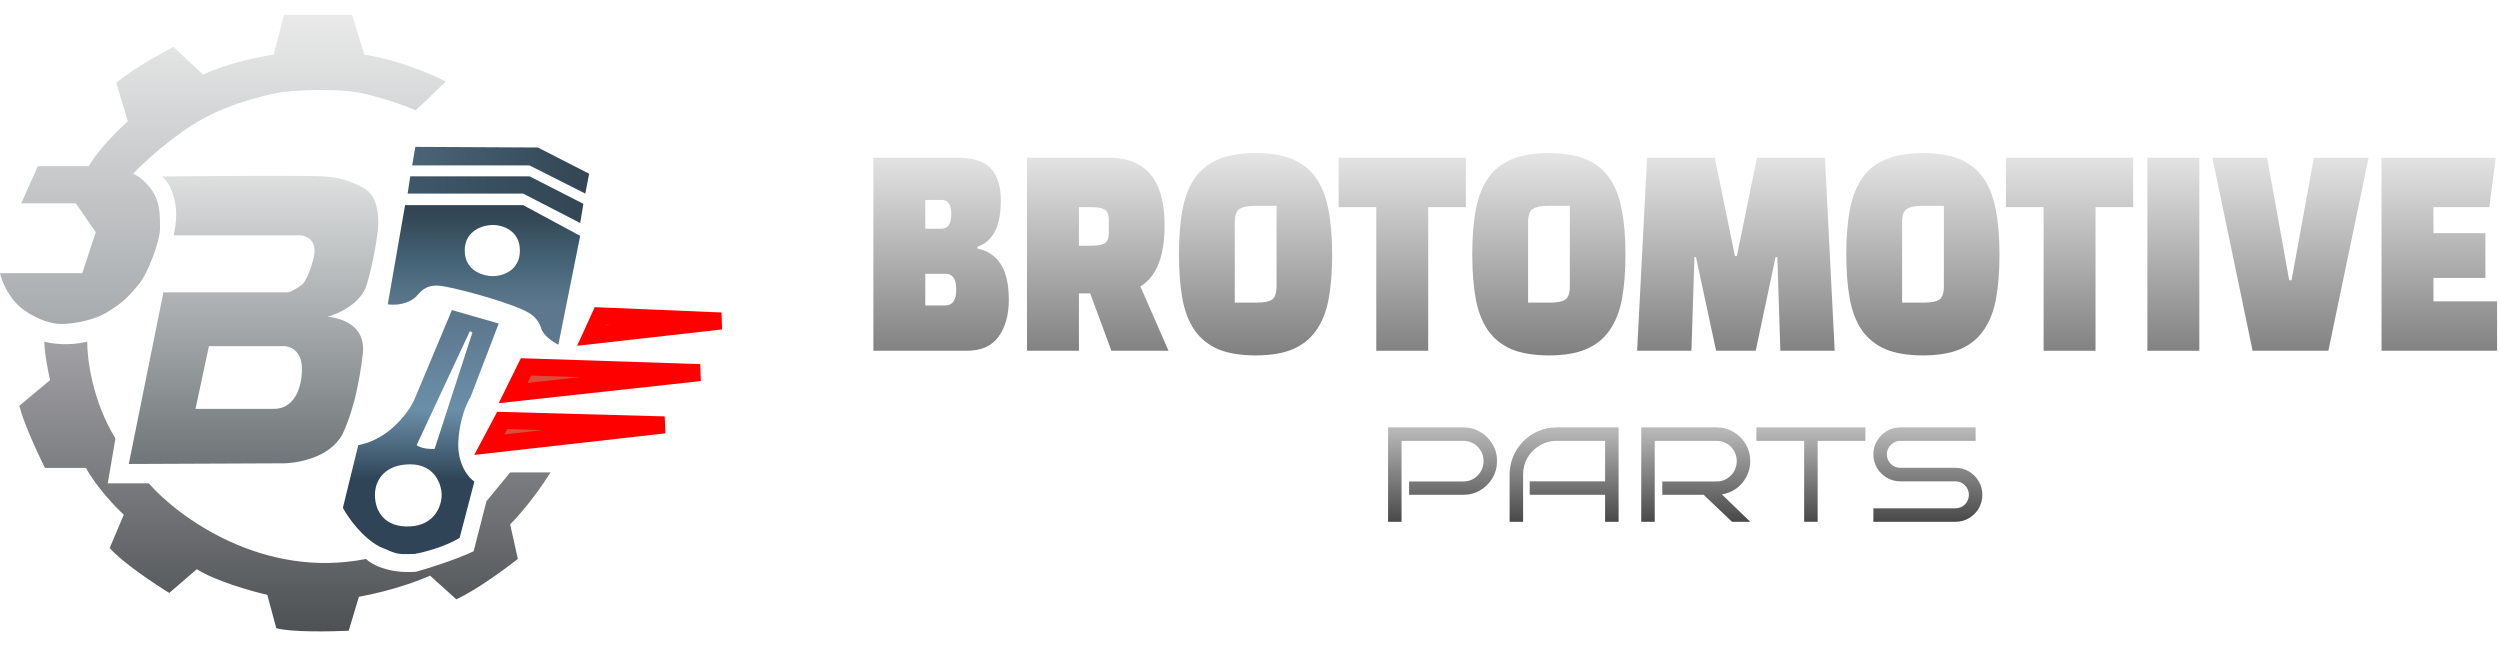 <svg width="147" height="38" viewBox="0 0 147 38" fill="none" xmlns="http://www.w3.org/2000/svg">
<path d="M42.404 18.874L35.286 18.574L34.756 19.736L42.404 18.874Z" fill="#DE4B3D"/>
<path d="M30.175 23.11L30.932 21.573L41.155 21.91L30.175 23.11Z" fill="#DE4B3D"/>
<path d="M28.774 26.146L29.531 24.722L39.072 24.984L28.774 26.146Z" fill="#DE4B3D"/>
<path d="M42.404 18.874L35.286 18.574L34.756 19.736L42.404 18.874Z" stroke="#FF0000"/>
<path d="M30.175 23.11L30.932 21.573L41.155 21.91L30.175 23.11Z" stroke="#FF0000"/>
<path d="M28.774 26.146L29.531 24.722L39.072 24.984L28.774 26.146Z" stroke="#FF0000"/>
<path fill-rule="evenodd" clip-rule="evenodd" d="M9.533 10.373C9.797 10.573 10.333 11.299 10.363 12.595C10.363 13.107 10.262 13.637 10.212 13.837H17.642C18.019 13.85 18.705 14.139 18.434 15.193C18.162 16.248 17.868 16.662 17.755 16.737C17.554 16.888 17.106 17.189 16.925 17.189H9.609L7.572 27.282L16.473 27.244C17.365 27.27 19.347 26.966 20.131 25.55C20.584 24.586 20.873 23.466 20.961 23.026C21.049 22.637 21.247 21.641 21.338 20.767C21.451 19.675 20.848 18.809 19.264 18.62C19.892 18.457 21.232 17.852 21.564 16.737C21.979 15.344 22.243 13.649 22.243 13.122C22.243 12.595 22.205 11.502 21.376 11.051C20.546 10.599 19.942 10.448 19.113 10.373C18.449 10.312 12.45 10.348 9.533 10.373ZM16.737 20.353H12.286L11.494 24.043H16.096C17.227 24.043 17.755 22.951 17.755 21.671C17.755 20.646 17.076 20.365 16.737 20.353Z" fill="url(#paint0_linear_451_2)"/>
<path d="M24.422 8.636L24.234 9.727H31.135L34.416 11.383L34.643 10.216L31.626 8.673L24.422 8.636Z" fill="url(#paint1_linear_451_2)"/>
<path d="M24.121 10.367L23.97 11.383H30.758L34.115 13.114L34.303 11.985L31.135 10.367H24.121Z" fill="url(#paint2_linear_451_2)"/>
<path fill-rule="evenodd" clip-rule="evenodd" d="M23.819 12.06L22.801 17.894C23.178 17.956 24.06 17.931 24.573 17.329C25.007 16.8 25.471 16.722 26.119 16.84C27.364 17.066 30.306 17.894 31.135 18.421C31.311 18.521 31.694 18.835 31.814 19.286C31.935 19.738 32.543 20.127 32.832 20.265L34.115 13.867L30.758 12.06H23.819ZM27.326 14.732C27.326 13.528 28.433 13.227 28.986 13.227C29.514 13.227 30.57 13.528 30.57 14.732C30.57 15.937 29.514 16.238 28.986 16.238C28.433 16.238 27.326 15.937 27.326 14.732Z" fill="url(#paint3_linear_451_2)"/>
<path fill-rule="evenodd" clip-rule="evenodd" d="M26.572 18.233L24.347 23.539C23.995 24.279 22.846 25.842 21.066 26.174L20.161 29.862C20.45 30.401 21.292 31.615 22.348 32.157C23.366 32.571 23.216 32.609 24.385 32.571C24.888 32.484 26.119 32.172 27.025 31.631L27.892 28.319C27.553 28.093 26.889 27.31 26.949 25.985C27.01 24.66 27.452 23.677 27.666 23.351L29.325 19.023L26.572 18.233ZM27.779 19.55L27.628 19.474L24.498 26.174C24.769 26.384 25.315 26.412 25.554 26.399L27.779 19.55ZM24.121 30.953C22.607 31.033 22.047 30.05 22.047 29.109C22.047 28.168 22.688 27.302 24.121 27.302C25.554 27.302 25.969 28.469 25.969 29.109C25.969 29.749 25.554 30.878 24.121 30.953Z" fill="url(#paint4_linear_451_2)"/>
<path d="M5.13 20.088C4.045 20.36 2.995 20.202 2.605 20.088C2.605 20.722 2.832 21.86 2.945 22.35L1.136 23.858C1.377 24.853 2.241 26.71 2.643 27.514H5.055C5.657 28.63 6.788 29.813 7.278 30.265L6.449 32.225C7.232 33.1 9.111 34.349 9.953 34.864L11.573 33.469C12.658 34.163 14.788 34.763 15.717 34.977L16.245 36.937C17.089 37.178 19.435 37.138 20.503 37.088L21.105 35.09C23.095 34.728 24.723 34.11 25.288 33.846L26.832 35.241C28.008 34.698 29.734 33.432 30.45 32.866L29.997 30.831C31.022 29.806 32.007 28.368 32.371 27.778H29.997L28.603 29.474L27.85 32.414C26.765 32.926 25.137 33.432 24.459 33.62C22.831 33.741 21.821 33.168 21.52 32.866C15.461 34.072 10.48 30.404 8.747 28.419H6.336L6.788 25.78C5.431 23.579 5.117 21.069 5.13 20.088Z" fill="url(#paint5_linear_451_2)"/>
<path d="M21.421 3.211C23.415 3.513 25.451 4.392 26.219 4.794L24.443 6.49C24.027 6.302 22.841 5.842 21.421 5.51C20 5.179 17.681 5.297 16.698 5.397C15.842 5.523 13.691 6.015 11.938 6.98C10.185 7.945 8.462 9.543 7.82 10.222C8.009 10.285 8.493 10.561 8.916 11.164C9.445 11.918 9.407 12.747 9.407 13.463C9.407 14.18 8.689 16.064 8.198 16.667C7.707 17.27 7.291 17.798 6.158 18.439C5.251 18.929 4.005 19.079 3.476 19.042C3.173 19.042 2.342 18.884 1.436 18.25C0.529 17.617 0.101 16.529 0 16.064H4.836L5.629 13.652L4.458 11.956H1.247L2.229 9.77H5.213C5.848 8.714 7.014 7.571 7.518 7.131L6.838 4.87C7.805 4.055 9.483 3.123 10.2 2.759L11.938 4.38C13.389 3.716 15.313 3.324 16.094 3.211L16.698 0.874H20.703L21.421 3.211Z" fill="url(#paint6_linear_451_2)"/>
<g filter="url(#filter0_d_451_2)">
<path d="M56.838 21.625H51.354V10.273H56.303C57.219 10.273 57.873 10.484 58.263 10.908C58.653 11.332 58.848 11.948 58.848 12.755C58.848 13.572 58.725 14.203 58.479 14.647C58.233 15.081 57.898 15.368 57.474 15.51V15.616C58.704 15.868 59.319 16.867 59.319 18.613C59.319 19.521 59.115 20.253 58.708 20.808C58.309 21.353 57.686 21.625 56.838 21.625ZM55.603 17.099H54.407V18.961H55.578C56.011 18.961 56.227 18.648 56.227 18.023C56.227 17.407 56.019 17.099 55.603 17.099ZM55.374 12.755H54.407V14.45H55.349C55.739 14.45 55.934 14.168 55.934 13.603C55.934 13.037 55.748 12.755 55.374 12.755Z" fill="url(#paint7_linear_451_2)"/>
<path d="M67.054 17.841L68.708 21.625H65.349L64.102 18.25H63.441V21.625H60.387V10.273H65.197C67.385 10.273 68.479 11.6 68.479 14.253C68.479 16.07 68.004 17.266 67.054 17.841ZM64.14 13.179H63.441V15.449H64.14C64.514 15.449 64.781 15.404 64.942 15.313C65.112 15.222 65.197 15.015 65.197 14.692V13.936C65.197 13.613 65.112 13.406 64.942 13.315C64.781 13.224 64.514 13.179 64.14 13.179Z" fill="url(#paint8_linear_451_2)"/>
<path d="M69.323 15.964C69.323 14.925 69.395 14.031 69.539 13.285C69.692 12.528 69.942 11.907 70.29 11.423C70.646 10.938 71.112 10.58 71.689 10.348C72.266 10.116 72.978 10 73.827 10C74.683 10 75.396 10.116 75.964 10.348C76.541 10.58 77.003 10.938 77.351 11.423C77.707 11.907 77.957 12.528 78.102 13.285C78.254 14.031 78.331 14.925 78.331 15.964C78.331 16.953 78.263 17.821 78.127 18.567C77.992 19.304 77.75 19.92 77.402 20.414C77.063 20.909 76.6 21.282 76.015 21.534C75.438 21.776 74.709 21.898 73.827 21.898C72.945 21.898 72.211 21.776 71.626 21.534C71.049 21.282 70.586 20.909 70.239 20.414C69.899 19.92 69.662 19.304 69.526 18.567C69.39 17.821 69.323 16.953 69.323 15.964ZM72.605 14.072V18.794H73.877C74.302 18.794 74.603 18.739 74.781 18.628C74.968 18.507 75.061 18.239 75.061 17.826V13.103H73.776C73.369 13.103 73.072 13.164 72.885 13.285C72.698 13.396 72.605 13.658 72.605 14.072Z" fill="url(#paint9_linear_451_2)"/>
<path d="M86.192 10.273V13.179H83.978V21.625H80.925V13.179H78.711V10.273H86.192Z" fill="url(#paint10_linear_451_2)"/>
<path d="M86.569 15.964C86.569 14.925 86.641 14.031 86.785 13.285C86.938 12.528 87.188 11.907 87.536 11.423C87.892 10.938 88.359 10.58 88.935 10.348C89.512 10.116 90.225 10 91.073 10C91.93 10 92.642 10.116 93.211 10.348C93.787 10.58 94.25 10.938 94.597 11.423C94.954 11.907 95.204 12.528 95.348 13.285C95.501 14.031 95.577 14.925 95.577 15.964C95.577 16.953 95.509 17.821 95.374 18.567C95.238 19.304 94.996 19.92 94.648 20.414C94.309 20.909 93.847 21.282 93.261 21.534C92.685 21.776 91.955 21.898 91.073 21.898C90.191 21.898 89.457 21.776 88.872 21.534C88.295 21.282 87.833 20.909 87.485 20.414C87.146 19.92 86.908 19.304 86.772 18.567C86.637 17.821 86.569 16.953 86.569 15.964ZM89.852 14.072V18.794H91.124C91.548 18.794 91.849 18.739 92.027 18.628C92.214 18.507 92.307 18.239 92.307 17.826V13.103H91.022C90.615 13.103 90.318 13.164 90.132 13.285C89.945 13.396 89.852 13.658 89.852 14.072Z" fill="url(#paint11_linear_451_2)"/>
<path d="M99.634 16.115L99.456 21.625H96.262L96.848 10.273H100.83L102.013 16.055H102.128L103.311 10.273H107.306L107.879 21.625H104.685L104.507 16.115H104.405L103.235 21.625H100.907L99.723 16.115H99.634Z" fill="url(#paint12_linear_451_2)"/>
<path d="M108.562 15.964C108.562 14.925 108.634 14.031 108.778 13.285C108.931 12.528 109.181 11.907 109.529 11.423C109.885 10.938 110.352 10.58 110.928 10.348C111.505 10.116 112.218 10 113.066 10C113.923 10 114.635 10.116 115.203 10.348C115.78 10.58 116.243 10.938 116.59 11.423C116.947 11.907 117.197 12.528 117.341 13.285C117.494 14.031 117.57 14.925 117.57 15.964C117.57 16.953 117.502 17.821 117.366 18.567C117.231 19.304 116.989 19.92 116.641 20.414C116.302 20.909 115.84 21.282 115.254 21.534C114.678 21.776 113.948 21.898 113.066 21.898C112.184 21.898 111.45 21.776 110.865 21.534C110.288 21.282 109.826 20.909 109.478 20.414C109.139 19.92 108.901 19.304 108.765 18.567C108.63 17.821 108.562 16.953 108.562 15.964ZM111.844 14.072V18.794H113.117C113.541 18.794 113.842 18.739 114.02 18.628C114.207 18.507 114.3 18.239 114.3 17.826V13.103H113.015C112.608 13.103 112.311 13.164 112.124 13.285C111.938 13.396 111.844 13.658 111.844 14.072Z" fill="url(#paint13_linear_451_2)"/>
<path d="M125.431 10.273V13.179H123.217V21.625H120.164V13.179H117.95V10.273H125.431Z" fill="url(#paint14_linear_451_2)"/>
<path d="M129.32 21.625H126.266V10.273H129.32V21.625Z" fill="url(#paint15_linear_451_2)"/>
<path d="M134.745 17.478L136.055 10.273H139.274L136.908 21.625H132.454L130.088 10.273H133.307L134.605 17.478H134.745Z" fill="url(#paint16_linear_451_2)"/>
<path d="M146.141 14.707V17.341H143.087V18.719H146.828V21.625H140.033V10.273H146.751L146.37 13.179H143.087V14.707H146.141Z" fill="url(#paint17_linear_451_2)"/>
</g>
<path d="M88.026 27.112C88.026 27.477 87.937 27.81 87.757 28.111C87.582 28.407 87.344 28.645 87.043 28.825C86.742 29.005 86.408 29.095 86.044 29.095H82.855V28.309H86.044C86.266 28.309 86.467 28.257 86.646 28.151C86.826 28.04 86.969 27.894 87.075 27.715C87.18 27.53 87.233 27.329 87.233 27.112C87.233 26.89 87.18 26.689 87.075 26.509C86.969 26.329 86.826 26.186 86.646 26.081C86.467 25.975 86.266 25.922 86.044 25.922H82.411V30.681H81.618V25.129H86.044C86.408 25.129 86.742 25.219 87.043 25.399C87.344 25.573 87.582 25.811 87.757 26.113C87.937 26.414 88.026 26.747 88.026 27.112Z" fill="url(#paint18_linear_451_2)"/>
<path d="M95.174 30.681H94.38V29.095H89.947V28.302H94.38V25.922H91.533C91.173 25.922 90.843 26.012 90.541 26.192C90.24 26.366 89.999 26.604 89.82 26.906C89.645 27.207 89.558 27.54 89.558 27.905V30.681H88.765V27.905C88.765 27.524 88.836 27.167 88.979 26.834C89.122 26.496 89.32 26.2 89.574 25.946C89.828 25.687 90.121 25.486 90.454 25.343C90.793 25.2 91.152 25.129 91.533 25.129H95.174V30.681Z" fill="url(#paint19_linear_451_2)"/>
<path d="M102.914 30.681H101.843L100.177 29.095H97.742V28.309H100.931C101.153 28.309 101.354 28.257 101.534 28.151C101.714 28.04 101.856 27.894 101.962 27.715C102.068 27.53 102.121 27.329 102.121 27.112C102.121 26.89 102.068 26.689 101.962 26.509C101.856 26.329 101.714 26.186 101.534 26.081C101.354 25.975 101.153 25.922 100.931 25.922H97.298V30.681H96.505V25.129H100.931C101.296 25.129 101.629 25.219 101.93 25.399C102.232 25.573 102.47 25.811 102.644 26.113C102.824 26.414 102.914 26.747 102.914 27.112C102.914 27.44 102.84 27.744 102.692 28.024C102.549 28.304 102.351 28.537 102.097 28.722C101.848 28.902 101.566 29.018 101.248 29.071L102.914 30.681Z" fill="url(#paint20_linear_451_2)"/>
<path d="M106.878 30.681H106.084V25.922H103.277V25.129H109.685V25.922H106.878V30.681Z" fill="url(#paint21_linear_451_2)"/>
<path d="M116.563 29.095C116.563 29.386 116.492 29.653 116.349 29.896C116.206 30.134 116.016 30.324 115.778 30.467C115.54 30.61 115.273 30.681 114.977 30.681H110.154V29.888H114.977C115.199 29.888 115.387 29.811 115.54 29.658C115.693 29.499 115.77 29.312 115.77 29.095C115.77 28.878 115.693 28.693 115.54 28.54C115.387 28.381 115.199 28.302 114.977 28.302H111.741C111.45 28.302 111.183 28.23 110.94 28.087C110.702 27.945 110.511 27.754 110.369 27.516C110.226 27.273 110.154 27.006 110.154 26.715C110.154 26.424 110.226 26.16 110.369 25.922C110.511 25.679 110.702 25.486 110.94 25.343C111.183 25.2 111.45 25.129 111.741 25.129H116.167V25.922H111.741C111.524 25.922 111.336 26.001 111.178 26.16C111.024 26.313 110.948 26.498 110.948 26.715C110.948 26.932 111.024 27.12 111.178 27.278C111.336 27.432 111.524 27.508 111.741 27.508H114.977C115.273 27.508 115.54 27.58 115.778 27.723C116.016 27.865 116.206 28.058 116.349 28.302C116.492 28.54 116.563 28.804 116.563 29.095Z" fill="url(#paint22_linear_451_2)"/>
<defs>
<filter id="filter0_d_451_2" x="51.354" y="9" width="95.474" height="12.898" filterUnits="userSpaceOnUse" color-interpolation-filters="sRGB">
<feFlood flood-opacity="0" result="BackgroundImageFix"/>
<feColorMatrix in="SourceAlpha" type="matrix" values="0 0 0 0 0 0 0 0 0 0 0 0 0 0 0 0 0 0 127 0" result="hardAlpha"/>
<feOffset dy="-1"/>
<feComposite in2="hardAlpha" operator="out"/>
<feColorMatrix type="matrix" values="0 0 0 0 0.238 0 0 0 0 0.238 0 0 0 0 0.238 0 0 0 1 0"/>
<feBlend mode="normal" in2="BackgroundImageFix" result="effect1_dropShadow_451_2"/>
<feBlend mode="normal" in="SourceGraphic" in2="effect1_dropShadow_451_2" result="shape"/>
</filter>
<linearGradient id="paint0_linear_451_2" x1="14.908" y1="10.339" x2="14.908" y2="27.282" gradientUnits="userSpaceOnUse">
<stop stop-color="#DEE0E0"/>
<stop offset="1" stop-color="#6F7578"/>
</linearGradient>
<linearGradient id="paint1_linear_451_2" x1="20.161" y1="20.609" x2="34.643" y2="20.609" gradientUnits="userSpaceOnUse">
<stop stop-color="#537185"/>
<stop offset="1" stop-color="#324553"/>
</linearGradient>
<linearGradient id="paint2_linear_451_2" x1="34.643" y1="20.609" x2="20.161" y2="20.609" gradientUnits="userSpaceOnUse">
<stop stop-color="#324553"/>
<stop offset="1" stop-color="#435E71"/>
</linearGradient>
<linearGradient id="paint3_linear_451_2" x1="27.402" y1="32.583" x2="27.402" y2="8.636" gradientUnits="userSpaceOnUse">
<stop offset="0.611" stop-color="#5D788E"/>
<stop offset="0.716" stop-color="#456477"/>
<stop offset="0.837" stop-color="#324553"/>
</linearGradient>
<linearGradient id="paint4_linear_451_2" x1="27.449" y1="17.864" x2="27.402" y2="32.583" gradientUnits="userSpaceOnUse">
<stop stop-color="#5A7389"/>
<stop offset="0.423" stop-color="#6B8FA9"/>
<stop offset="0.702" stop-color="#2F4557"/>
</linearGradient>
<linearGradient id="paint5_linear_451_2" x1="16.754" y1="20.088" x2="16.754" y2="37.126" gradientUnits="userSpaceOnUse">
<stop stop-color="#A2A1A5"/>
<stop offset="1" stop-color="#4D5153"/>
</linearGradient>
<linearGradient id="paint6_linear_451_2" x1="13.109" y1="0.874" x2="13.109" y2="19.047" gradientUnits="userSpaceOnUse">
<stop stop-color="#EAEAEA"/>
<stop offset="1" stop-color="#A7ABAD"/>
</linearGradient>
<linearGradient id="paint7_linear_451_2" x1="98.975" y1="7.653" x2="98.975" y2="26.671" gradientUnits="userSpaceOnUse">
<stop offset="0.106" stop-color="#E8E8E8"/>
<stop offset="1" stop-color="#575757"/>
</linearGradient>
<linearGradient id="paint8_linear_451_2" x1="98.975" y1="7.653" x2="98.975" y2="26.671" gradientUnits="userSpaceOnUse">
<stop offset="0.106" stop-color="#E8E8E8"/>
<stop offset="1" stop-color="#575757"/>
</linearGradient>
<linearGradient id="paint9_linear_451_2" x1="98.975" y1="7.653" x2="98.975" y2="26.671" gradientUnits="userSpaceOnUse">
<stop offset="0.106" stop-color="#E8E8E8"/>
<stop offset="1" stop-color="#575757"/>
</linearGradient>
<linearGradient id="paint10_linear_451_2" x1="98.975" y1="7.653" x2="98.975" y2="26.671" gradientUnits="userSpaceOnUse">
<stop offset="0.106" stop-color="#E8E8E8"/>
<stop offset="1" stop-color="#575757"/>
</linearGradient>
<linearGradient id="paint11_linear_451_2" x1="98.975" y1="7.653" x2="98.975" y2="26.671" gradientUnits="userSpaceOnUse">
<stop offset="0.106" stop-color="#E8E8E8"/>
<stop offset="1" stop-color="#575757"/>
</linearGradient>
<linearGradient id="paint12_linear_451_2" x1="98.975" y1="7.653" x2="98.975" y2="26.671" gradientUnits="userSpaceOnUse">
<stop offset="0.106" stop-color="#E8E8E8"/>
<stop offset="1" stop-color="#575757"/>
</linearGradient>
<linearGradient id="paint13_linear_451_2" x1="98.975" y1="7.653" x2="98.975" y2="26.671" gradientUnits="userSpaceOnUse">
<stop offset="0.106" stop-color="#E8E8E8"/>
<stop offset="1" stop-color="#575757"/>
</linearGradient>
<linearGradient id="paint14_linear_451_2" x1="98.975" y1="7.653" x2="98.975" y2="26.671" gradientUnits="userSpaceOnUse">
<stop offset="0.106" stop-color="#E8E8E8"/>
<stop offset="1" stop-color="#575757"/>
</linearGradient>
<linearGradient id="paint15_linear_451_2" x1="98.975" y1="7.653" x2="98.975" y2="26.671" gradientUnits="userSpaceOnUse">
<stop offset="0.106" stop-color="#E8E8E8"/>
<stop offset="1" stop-color="#575757"/>
</linearGradient>
<linearGradient id="paint16_linear_451_2" x1="98.975" y1="7.653" x2="98.975" y2="26.671" gradientUnits="userSpaceOnUse">
<stop offset="0.106" stop-color="#E8E8E8"/>
<stop offset="1" stop-color="#575757"/>
</linearGradient>
<linearGradient id="paint17_linear_451_2" x1="98.975" y1="7.653" x2="98.975" y2="26.671" gradientUnits="userSpaceOnUse">
<stop offset="0.106" stop-color="#E8E8E8"/>
<stop offset="1" stop-color="#575757"/>
</linearGradient>
<linearGradient id="paint18_linear_451_2" x1="98.887" y1="23.19" x2="98.887" y2="32.737" gradientUnits="userSpaceOnUse">
<stop stop-color="#E3E3E3"/>
<stop offset="1" stop-color="#1E1E1E"/>
</linearGradient>
<linearGradient id="paint19_linear_451_2" x1="98.887" y1="23.19" x2="98.887" y2="32.737" gradientUnits="userSpaceOnUse">
<stop stop-color="#E3E3E3"/>
<stop offset="1" stop-color="#1E1E1E"/>
</linearGradient>
<linearGradient id="paint20_linear_451_2" x1="98.887" y1="23.19" x2="98.887" y2="32.737" gradientUnits="userSpaceOnUse">
<stop stop-color="#E3E3E3"/>
<stop offset="1" stop-color="#1E1E1E"/>
</linearGradient>
<linearGradient id="paint21_linear_451_2" x1="98.887" y1="23.19" x2="98.887" y2="32.737" gradientUnits="userSpaceOnUse">
<stop stop-color="#E3E3E3"/>
<stop offset="1" stop-color="#1E1E1E"/>
</linearGradient>
<linearGradient id="paint22_linear_451_2" x1="98.887" y1="23.19" x2="98.887" y2="32.737" gradientUnits="userSpaceOnUse">
<stop stop-color="#E3E3E3"/>
<stop offset="1" stop-color="#1E1E1E"/>
</linearGradient>
</defs>
</svg>
